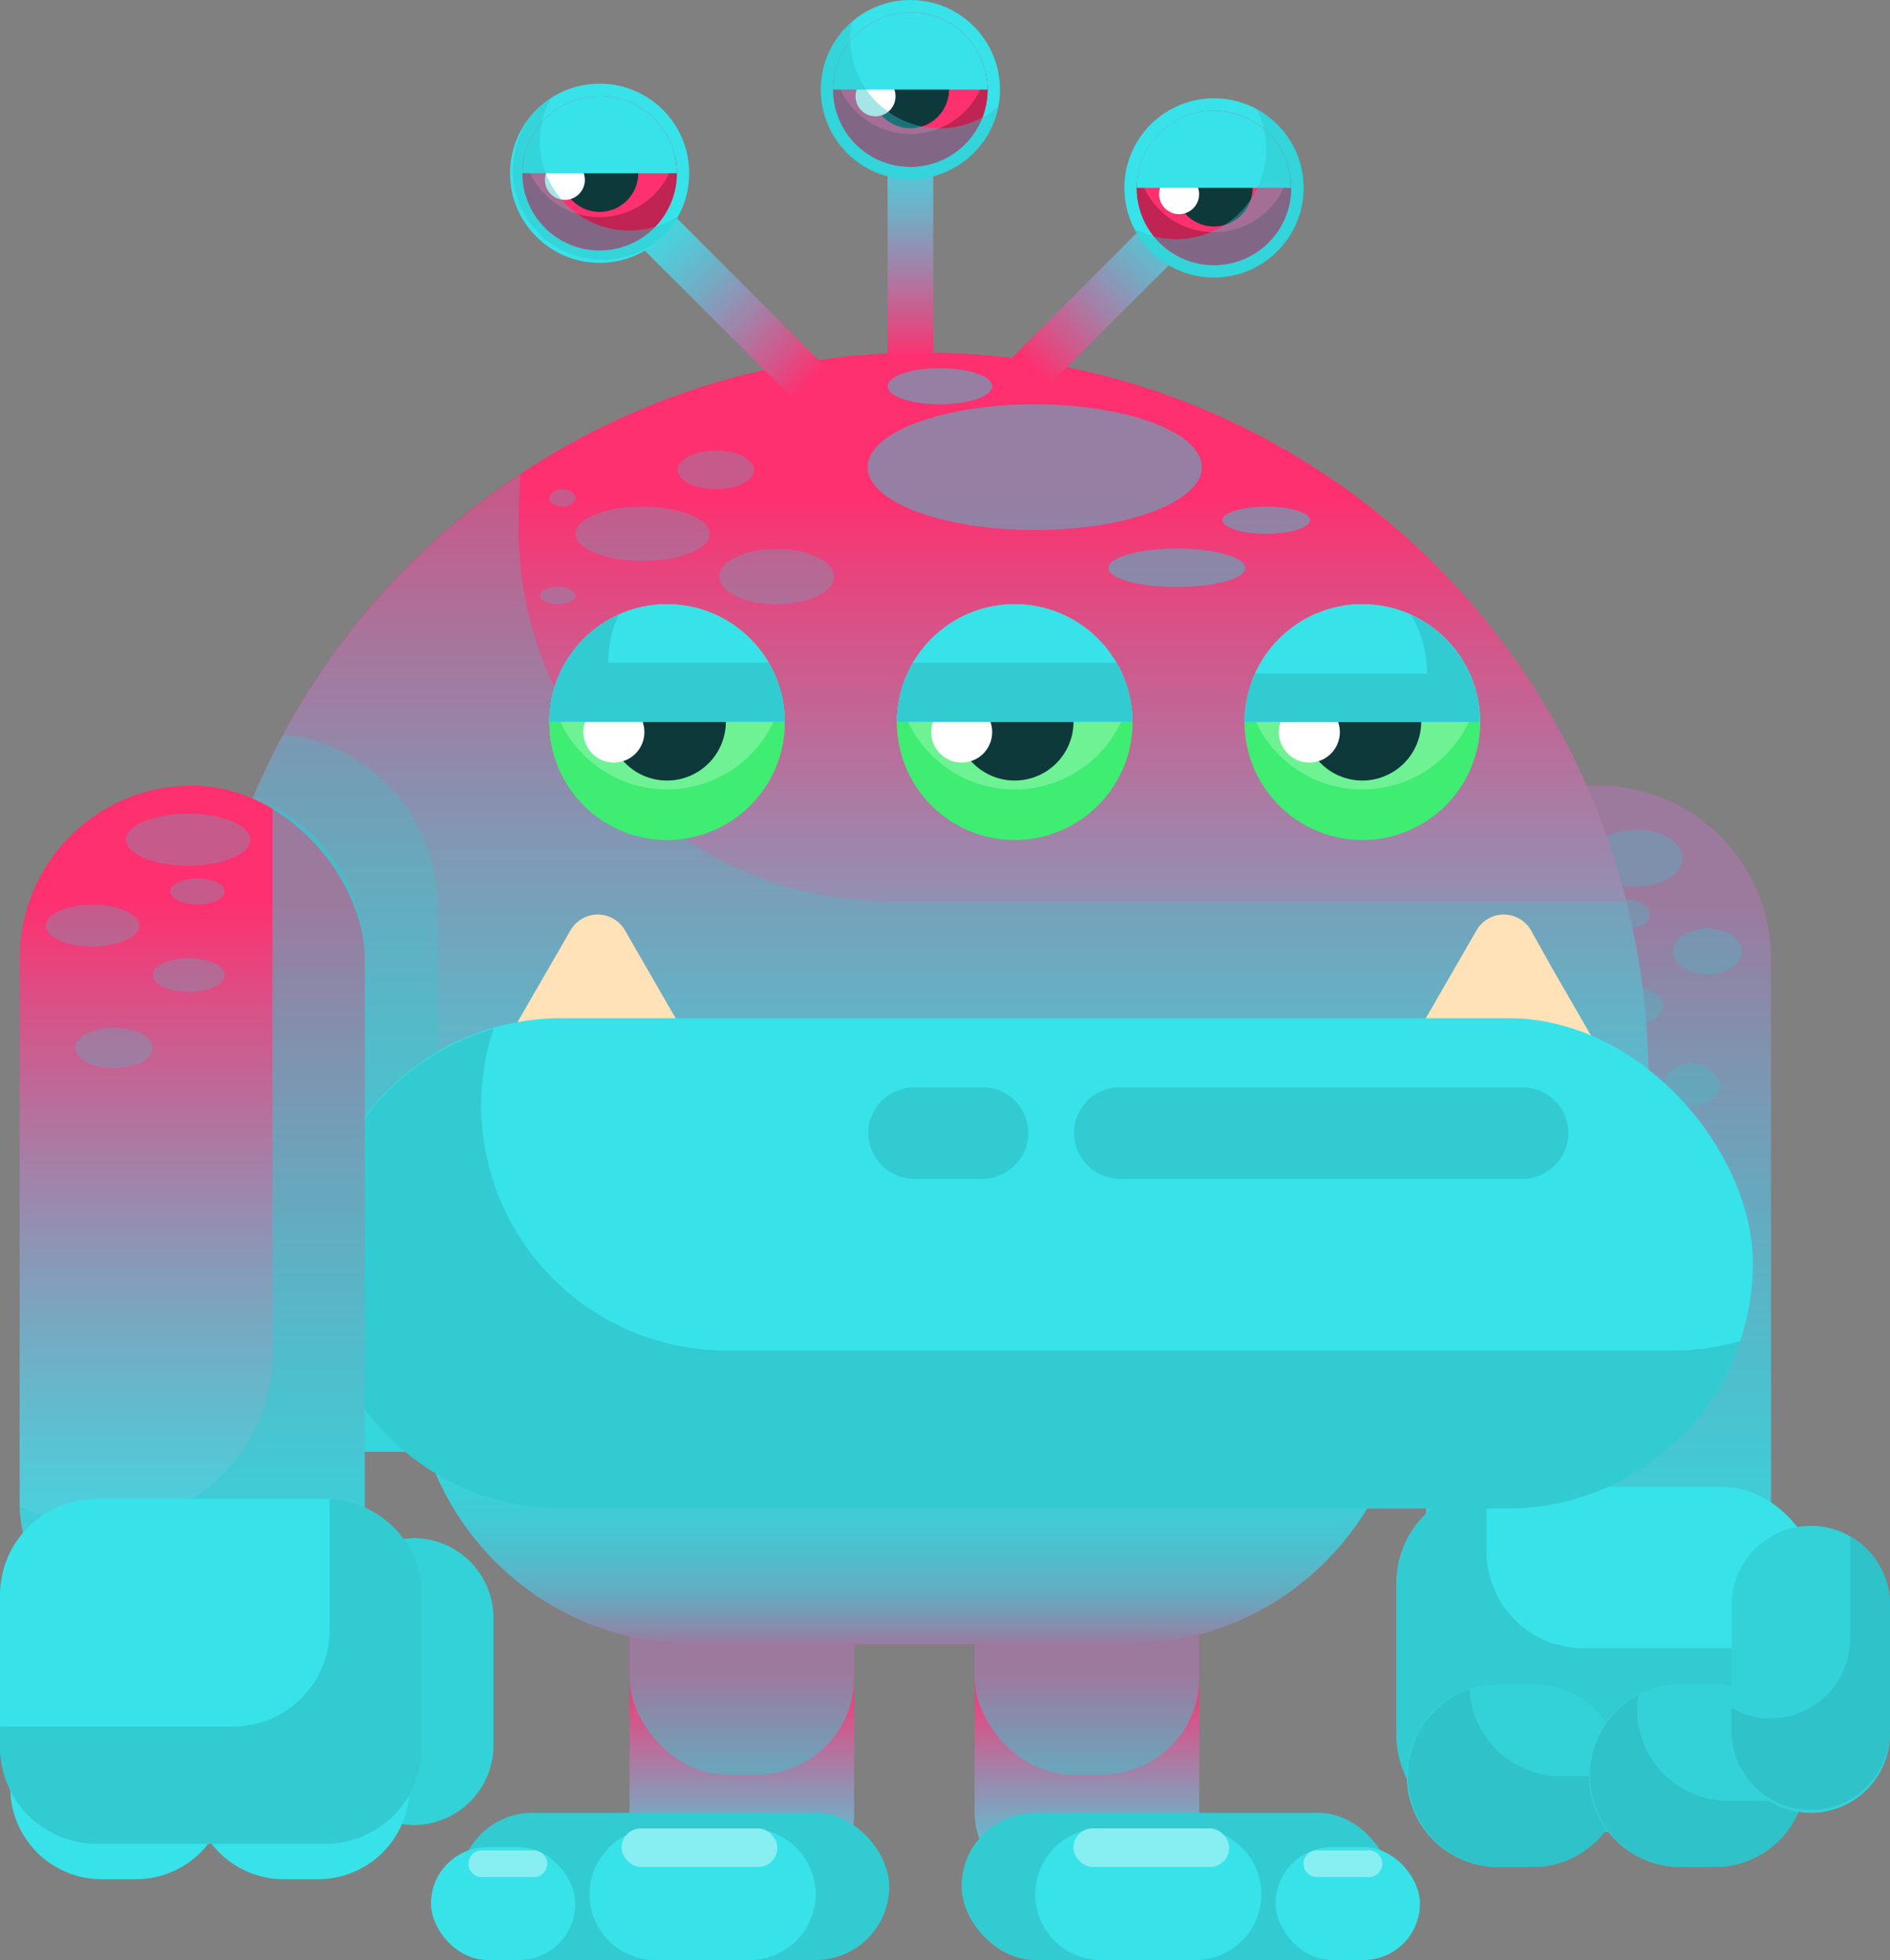 <svg xmlns="http://www.w3.org/2000/svg" xmlns:xlink="http://www.w3.org/1999/xlink" viewBox="0 0 165.42 171.51"><rect x="0" y="0" width="165.42" height="171.51" fill="#808080" stroke="none"/><defs><linearGradient id="Degradado_sin_nombre_164" x1="28.37" y1="68.74" x2="28.37" y2="146.69" gradientTransform="matrix(-1, 0, 0, 1, 168.27, 0)" gradientUnits="userSpaceOnUse"><stop offset="0.13" stop-color="#fe3070"/><stop offset="0.24" stop-color="#db4f85"/><stop offset="0.44" stop-color="#a183a9"/><stop offset="0.62" stop-color="#73acc4"/><stop offset="0.78" stop-color="#52cad8"/><stop offset="0.91" stop-color="#3edce5"/><stop offset="1" stop-color="#37e2e9"/></linearGradient><linearGradient id="Degradado_sin_nombre_166" x1="73.14" y1="129.14" x2="73.14" y2="167.06" gradientTransform="matrix(1, 0, 0, -1, 21.98, 296.2)" gradientUnits="userSpaceOnUse"><stop offset="0.46" stop-color="#fe3070"/><stop offset="0.49" stop-color="#f23b77"/><stop offset="0.68" stop-color="#a382a8"/><stop offset="0.83" stop-color="#69b6cb"/><stop offset="0.94" stop-color="#45d6e1"/><stop offset="1" stop-color="#37e2e9"/></linearGradient><linearGradient id="Degradado_sin_nombre_166-2" x1="103.34" y1="129.14" x2="103.34" y2="167.06" gradientTransform="matrix(1, 0, 0, -1, -38.41, 296.2)" xlink:href="#Degradado_sin_nombre_166"/><linearGradient id="Degradado_sin_nombre_165" x1="88.59" y1="143.88" x2="88.59" y2="110.88" gradientTransform="matrix(-1, 0, 0, 1, 168.27, 0)" gradientUnits="userSpaceOnUse"><stop offset="0" stop-color="#fe3070"/><stop offset="0" stop-color="#fb3272"/><stop offset="0.05" stop-color="#d2578b"/><stop offset="0.1" stop-color="#ae78a1"/><stop offset="0.15" stop-color="#8e95b4"/><stop offset="0.22" stop-color="#72adc5"/><stop offset="0.29" stop-color="#5cc1d2"/><stop offset="0.37" stop-color="#4bd0dd"/><stop offset="0.47" stop-color="#40dae4"/><stop offset="0.61" stop-color="#39e0e8"/><stop offset="1" stop-color="#37e2e9"/></linearGradient><linearGradient id="Degradado_sin_nombre_164-2" x1="87.54" y1="30.82" x2="87.54" y2="127.03" gradientTransform="matrix(1, 0, 0, -1, -6.81, 157.85)" xlink:href="#Degradado_sin_nombre_164"/><linearGradient id="Degradado_sin_nombre_164-3" x1="31.61" y1="40.07" x2="31.61" y2="14.55" gradientTransform="matrix(-0.71, -0.71, -0.71, 0.71, 138.89, 28.5)" xlink:href="#Degradado_sin_nombre_164"/><linearGradient id="Degradado_sin_nombre_164-4" x1="88.59" y1="34.59" x2="88.59" y2="9.07" xlink:href="#Degradado_sin_nombre_164"/><linearGradient id="Degradado_sin_nombre_164-5" x1="143.67" y1="38.82" x2="143.67" y2="13.31" gradientTransform="matrix(-0.71, 0.71, 0.71, 0.71, 147.23, -93.28)" xlink:href="#Degradado_sin_nombre_164"/><linearGradient id="Degradado_sin_nombre_164-6" x1="151.45" y1="68.74" x2="151.45" y2="146.69" gradientTransform="matrix(1, 0, 0, -1, -134.62, 215.43)" xlink:href="#Degradado_sin_nombre_164"/></defs><g style="isolation:isolate"><g id="Layer_2" data-name="Layer 2"><g id="OBJECTS"><path d="M139.9,146.69h0a15.14,15.14,0,0,0,15.1-15.1V83.84a15.14,15.14,0,0,0-15.1-15.1h0a15.14,15.14,0,0,0-15.1,15.1v47.75A15.14,15.14,0,0,0,139.9,146.69Z" style="fill:url(#Degradado_sin_nombre_164)"/><path d="M147.25,75.09c0,1.37-1.81,2.48-4,2.48s-4-1.11-4-2.48,1.81-2.49,4-2.49S147.25,73.71,147.25,75.09Z" style="fill:#31cbd1;opacity:0.27;mix-blend-mode:multiply"/><path d="M152.45,83.25c0,1.1-1.36,2-3,2s-3-.89-3-2,1.36-2,3-2S152.45,82.15,152.45,83.25Z" style="fill:#31cbd1;opacity:0.27;mix-blend-mode:multiply"/><path d="M144.39,80c0,.68-.79,1.24-1.77,1.24s-1.77-.56-1.77-1.24.79-1.25,1.77-1.25S144.39,79.33,144.39,80Z" style="fill:#31cbd1;opacity:0.27;mix-blend-mode:multiply"/><path d="M145.51,88c0,.88-1,1.6-2.33,1.6s-2.33-.72-2.33-1.6,1.05-1.61,2.33-1.61S145.51,87.07,145.51,88Z" style="fill:#31cbd1;opacity:0.27;mix-blend-mode:multiply"/><path d="M150.55,94.88c0,1.06-1.13,1.91-2.52,1.91s-2.52-.85-2.52-1.91a2.62,2.62,0,0,1,5,0Z" style="fill:#31cbd1;opacity:0.27;mix-blend-mode:multiply"/><path d="M139.9,146.69h0a15.14,15.14,0,0,0,15.1-15.1V83.84a15.14,15.14,0,0,0-15.1-15.1h0a15.14,15.14,0,0,0-15.1,15.1v47.75A15.14,15.14,0,0,0,139.9,146.69Z" style="fill:#31cbd1;opacity:0.48;mix-blend-mode:multiply"/><rect x="122.22" y="130.1" width="36.93" height="30.17" rx="8.43" transform="translate(281.38 290.37) rotate(180)" style="fill:#37e2e9"/><path d="M130.1,130.13v5.66a8.45,8.45,0,0,0,8.42,8.43H158.6c.19,0,.37,0,.56,0v7.65a8.46,8.46,0,0,1-8.43,8.43H130.65a8.46,8.46,0,0,1-8.43-8.43V138.53A8.45,8.45,0,0,1,130.1,130.13Z" style="fill:#31cbd1"/><path d="M131.12,163.37h3a8,8,0,0,0,8-8h0a8,8,0,0,0-8-8h-3a8,8,0,0,0-8,8h0A8,8,0,0,0,131.12,163.37Z" style="fill:#33d2d9"/><path d="M128.63,147.8a8,8,0,0,0,8,7.63h3a8,8,0,0,0,2.5-.41c0,.12,0,.24,0,.36a8,8,0,0,1-8,8h-3a8,8,0,0,1-2.49-15.57Z" style="fill:#30c2c9"/><path d="M147.07,163.37h3a8,8,0,0,0,8-8h0a8,8,0,0,0-8-8h-3a8,8,0,0,0-8,8h0A8,8,0,0,0,147.07,163.37Z" style="fill:#33d2d9"/><path d="M143.41,148.3a7.83,7.83,0,0,0-.12,1.29,8,8,0,0,0,8,8h3a8,8,0,0,0,3.66-.9,8,8,0,0,1-7.88,6.69h-3a8,8,0,0,1-3.66-15.07Z" style="fill:#30c2c9"/><path d="M158.48,133.53h0a6.93,6.93,0,0,1,6.93,6.93V151.7a6.94,6.94,0,0,1-6.94,6.94h0a6.93,6.93,0,0,1-6.93-6.93V140.46a6.93,6.93,0,0,1,6.93-6.93Z" transform="translate(316.96 292.16) rotate(180)" style="fill:#33d2d9"/><path d="M155,150.38a7,7,0,0,0,6.93-6.94v-9a6.94,6.94,0,0,1,3.49,6V151.7a6.94,6.94,0,0,1-13.87,0v-2.25A6.82,6.82,0,0,0,155,150.38Z" style="fill:#30c2c9"/><rect x="85.3" y="129.14" width="19.66" height="37.92" rx="8.43" transform="translate(190.26 296.2) rotate(180)" style="fill:url(#Degradado_sin_nombre_166)"/><rect x="55.1" y="129.14" width="19.66" height="37.92" rx="8.43" transform="translate(129.86 296.2) rotate(180)" style="fill:url(#Degradado_sin_nombre_166-2)"/><rect x="85.3" y="117.33" width="19.66" height="37.92" rx="8.43" transform="translate(190.26 272.58) rotate(-180)" style="fill:#31cbd1;opacity:0.48;mix-blend-mode:multiply"/><rect x="55.1" y="117.33" width="19.66" height="37.92" rx="8.43" transform="translate(129.86 272.58) rotate(-180)" style="fill:#31cbd1;opacity:0.48;mix-blend-mode:multiply"/><path d="M60.72,143.88H98.64a24.65,24.65,0,0,0,24.58-24.58h0a8.45,8.45,0,0,0-8.43-8.42H44.56a8.45,8.45,0,0,0-8.42,8.42h0A24.65,24.65,0,0,0,60.72,143.88Z" style="fill:url(#Degradado_sin_nombre_165)"/><path d="M60.72,143.88H98.64a24.65,24.65,0,0,0,24.58-24.58h0a8.45,8.45,0,0,0-8.43-8.42H44.56a8.45,8.45,0,0,0-8.42,8.42h0A24.65,24.65,0,0,0,60.72,143.88Z" style="fill:#31cbd1;opacity:0.48;mix-blend-mode:multiply"/><path d="M25.6,30.82H135.86a8.43,8.43,0,0,1,8.43,8.43V63.47A63.56,63.56,0,0,1,80.73,127h0A63.56,63.56,0,0,1,17.18,63.47V39.24a8.43,8.43,0,0,1,8.43-8.43Z" transform="translate(161.46 157.85) rotate(180)" style="fill:url(#Degradado_sin_nombre_164-2)"/><path d="M45.56,41.51c-.11,1.57-.18,3.16-.18,4.76h0A32.75,32.75,0,0,0,78,78.92h64.33a63.06,63.06,0,0,1,1.92,15.45V118.6a8.45,8.45,0,0,1-8.43,8.43H25.6a8.45,8.45,0,0,1-8.42-8.43V94.37A63.62,63.62,0,0,1,45.56,41.51Z" style="fill:#31cbd1;opacity:0.27;mix-blend-mode:multiply"/><path d="M54.7,81.41a2.75,2.75,0,0,0-4.77,0L48.09,84.6l-4.23,7.32h16.9L56.54,84.6Z" style="fill:#ffe2b8"/><path d="M134,81.41a2.75,2.75,0,0,0-4.77,0l-1.84,3.19-4.23,7.32H140l-4.22-7.32Z" style="fill:#ffe2b8"/><rect x="27.71" y="89.11" width="125.71" height="42.84" rx="21.42" transform="translate(181.13 221.05) rotate(180)" style="fill:#37e2e9"/><path d="M17.18,118.6V94.37a63,63,0,0,1,7.64-30.11,15.15,15.15,0,0,1,13.48,15V127H25.6A8.45,8.45,0,0,1,17.18,118.6Z" style="fill:#31cbd1;opacity:0.27;mix-blend-mode:multiply"/><path d="M43.21,90a21.33,21.33,0,0,0-1.1,6.76h0a21.48,21.48,0,0,0,21.42,21.42H146.4a21,21,0,0,0,5.91-.84A21.5,21.5,0,0,1,132,132H49.13a21.48,21.48,0,0,1-21.42-21.42h0A21.5,21.5,0,0,1,43.21,90Z" style="fill:#31cbd1"/><circle cx="119.24" cy="63.17" r="10.3" style="fill:#6ef294"/><path d="M114.09,63.17A5.15,5.15,0,1,0,119.24,58,5.16,5.16,0,0,0,114.09,63.17Z" style="fill:#0e393a"/><circle cx="114.6" cy="64.06" r="2.67" style="fill:#fff"/><path d="M119.24,69.08A10.3,10.3,0,0,0,129.3,61a10.59,10.59,0,0,1,.24,2.2,10.3,10.3,0,0,1-20.6,0,10.59,10.59,0,0,1,.24-2.2A10.3,10.3,0,0,0,119.24,69.08Z" style="fill:#3eed71"/><path d="M129.54,63.17a10.3,10.3,0,1,0-20.6,0Z" style="fill:#37e2e9"/><path d="M124.9,58.93a10.24,10.24,0,0,0-1.38-5.12,10.3,10.3,0,0,1,6,9.36h-20.6a10.22,10.22,0,0,1,.92-4.24Z" style="fill:#31cbd1"/><circle cx="88.81" cy="63.17" r="10.3" style="fill:#6ef294"/><path d="M83.66,63.17A5.15,5.15,0,1,0,88.81,58,5.15,5.15,0,0,0,83.66,63.17Z" style="fill:#0e393a"/><circle cx="84.17" cy="64.06" r="2.67" style="fill:#fff"/><path d="M88.81,69.08A10.3,10.3,0,0,0,98.87,61a10.59,10.59,0,0,1,.24,2.2,10.3,10.3,0,0,1-20.6,0,10,10,0,0,1,.24-2.2A10.29,10.29,0,0,0,88.81,69.08Z" style="fill:#3eed71"/><path d="M99.11,63.17a10.3,10.3,0,0,0-20.6,0Z" style="fill:#37e2e9"/><path d="M97.72,58a10.2,10.2,0,0,1,1.39,5.15H78.51A10.2,10.2,0,0,1,79.9,58Z" style="fill:#31cbd1"/><circle cx="58.38" cy="63.17" r="10.3" style="fill:#6ef294"/><path d="M53.23,63.17A5.15,5.15,0,1,0,58.38,58,5.15,5.15,0,0,0,53.23,63.17Z" style="fill:#0e393a"/><circle cx="53.73" cy="64.06" r="2.67" style="fill:#fff"/><path d="M58.38,69.08A10.3,10.3,0,0,0,68.44,61a10.59,10.59,0,0,1,.24,2.2,10.3,10.3,0,1,1-20.6,0,10,10,0,0,1,.24-2.2A10.29,10.29,0,0,0,58.38,69.08Z" style="fill:#3eed71"/><path d="M68.68,63.17a10.3,10.3,0,1,0-20.6,0Z" style="fill:#37e2e9"/><path d="M54.14,53.78A10.37,10.37,0,0,0,53.23,58H67.29a10.2,10.2,0,0,1,1.39,5.15H48.08A10.31,10.31,0,0,1,54.14,53.78Z" style="fill:#31cbd1"/><path d="M88.21,34.48h0a2,2,0,0,0,2.81,0l15.23-15.22a2,2,0,0,0,0-2.82h0a2,2,0,0,0-2.82,0L88.21,31.67A2,2,0,0,0,88.21,34.48Z" style="fill:url(#Degradado_sin_nombre_164-3)"/><path d="M79.68,34.59h0a2,2,0,0,0,2-2V11.06a2,2,0,0,0-2-2h0a2,2,0,0,0-2,2V32.6A2,2,0,0,0,79.68,34.59Z" style="fill:url(#Degradado_sin_nombre_164-4)"/><path d="M73.09,35.77h0a2,2,0,0,0,0-2.82L57.86,17.72a2,2,0,0,0-2.81,0h0a2,2,0,0,0,0,2.82L70.28,35.77A2,2,0,0,0,73.09,35.77Z" style="fill:url(#Degradado_sin_nombre_164-5)"/><circle cx="106.25" cy="16.44" r="7.84" style="fill:#37e2e9"/><circle cx="79.68" cy="7.84" r="7.84" style="fill:#37e2e9"/><circle cx="52.48" cy="15.16" r="7.84" style="fill:#37e2e9"/><ellipse cx="56.24" cy="46.71" rx="5.88" ry="2.37" style="fill:#31cbd1;opacity:0.27;mix-blend-mode:multiply"/><path d="M59.31,41.12c0,.93,1.5,1.69,3.34,1.69S66,42.05,66,41.12s-1.49-1.7-3.33-1.7S59.31,40.18,59.31,41.12Z" style="fill:#31cbd1;opacity:0.27;mix-blend-mode:multiply"/><ellipse cx="67.97" cy="50.45" rx="5.03" ry="2.42" style="fill:#31cbd1;opacity:0.27;mix-blend-mode:multiply"/><path d="M47.26,52.11c0,.42.69.76,1.55.76s1.55-.34,1.55-.76-.7-.75-1.55-.75S47.26,51.7,47.26,52.11Z" style="fill:#31cbd1;opacity:0.27;mix-blend-mode:multiply"/><ellipse cx="49.22" cy="43.57" rx="1.14" ry="0.76" style="fill:#31cbd1;opacity:0.27;mix-blend-mode:multiply"/><ellipse cx="90.56" cy="40.88" rx="14.63" ry="5.5" style="fill:#31cbd1;opacity:0.51;mix-blend-mode:lighten"/><path d="M107,45.52c0,.66,1.71,1.19,3.82,1.19s3.83-.53,3.83-1.19-1.71-1.18-3.83-1.18S107,44.87,107,45.52Z" style="fill:#31cbd1;opacity:0.51;mix-blend-mode:lighten"/><path d="M97,49.69c0,.92,2.67,1.67,6,1.67s6-.75,6-1.67S106.27,48,103,48,97,48.77,97,49.69Z" style="fill:#31cbd1;opacity:0.51;mix-blend-mode:lighten"/><path d="M77.69,33.8c0,.87,2,1.58,4.57,1.58s4.58-.71,4.58-1.58-2-1.58-4.58-1.58S77.69,32.93,77.69,33.8Z" style="fill:#31cbd1;opacity:0.51;mix-blend-mode:lighten"/><rect x="1.73" y="68.74" width="30.2" height="77.95" rx="15.1" transform="translate(33.65 215.43) rotate(180)" style="fill:url(#Degradado_sin_nombre_164-6)"/><path d="M8.75,133.53a15.15,15.15,0,0,0,15.1-15.1V70.67c0-.06,0-.12,0-.18a15.12,15.12,0,0,1,8.08,13.35v47.75a15.1,15.1,0,0,1-30.19.19A15,15,0,0,0,8.75,133.53Z" style="fill:#31cbd1;opacity:0.48;mix-blend-mode:multiply"/><path d="M36.26,159.7h0a7,7,0,0,0,6.93-6.94V141.53a7,7,0,0,0-6.93-6.94h0a7,7,0,0,0-6.94,6.94v11.23A7,7,0,0,0,36.26,159.7Z" style="fill:#33d2d9"/><rect y="131.17" width="36.93" height="30.17" rx="8.43" transform="translate(36.93 292.5) rotate(180)" style="fill:#37e2e9"/><path d="M24.84,164.44h3a8,8,0,0,0,8-8h0a8,8,0,0,0-8-8h-3a8,8,0,0,0-8,8h0A8,8,0,0,0,24.84,164.44Z" style="fill:#37e2e9"/><path d="M8.9,164.44h3a8,8,0,0,0,8-8h0a8,8,0,0,0-8-8h-3a8,8,0,0,0-8,8h0A8,8,0,0,0,8.9,164.44Z" style="fill:#37e2e9"/><path d="M.35,151.08H20.43a8.45,8.45,0,0,0,8.42-8.43V131.18a8.45,8.45,0,0,1,8.08,8.41v13.32a8.46,8.46,0,0,1-8.43,8.43H8.43A8.46,8.46,0,0,1,0,152.91v-1.85Z" style="fill:#31cbd1"/><ellipse cx="16.47" cy="73.48" rx="5.44" ry="2.28" style="fill:#31cbd1;opacity:0.27;mix-blend-mode:multiply"/><path d="M4,81c0,1,1.83,1.82,4.09,1.82S12.2,82,12.2,81s-1.83-1.83-4.1-1.83S4,80,4,81Z" style="fill:#31cbd1;opacity:0.27;mix-blend-mode:multiply"/><ellipse cx="17.28" cy="78.01" rx="2.39" ry="1.14" style="fill:#31cbd1;opacity:0.27;mix-blend-mode:multiply"/><path d="M13.37,85.31c0,.82,1.41,1.48,3.15,1.48s3.14-.66,3.14-1.48-1.4-1.47-3.14-1.47S13.37,84.5,13.37,85.31Z" style="fill:#31cbd1;opacity:0.27;mix-blend-mode:multiply"/><path d="M6.58,91.68c0,1,1.52,1.76,3.4,1.76s3.39-.79,3.39-1.76S11.85,89.93,10,89.93,6.58,90.71,6.58,91.68Z" style="fill:#31cbd1;opacity:0.27;mix-blend-mode:multiply"/><path d="M98,103.15h35.27a4.05,4.05,0,0,0,4-4h0a4,4,0,0,0-4-4H98a4,4,0,0,0-4,4h0A4.05,4.05,0,0,0,98,103.15Z" style="fill:#31cbd1;mix-blend-mode:screen"/><path d="M80,103.15h6a4.05,4.05,0,0,0,4-4h0a4,4,0,0,0-4-4H80a4,4,0,0,0-4,4h0A4.05,4.05,0,0,0,80,103.15Z" style="fill:#31cbd1;mix-blend-mode:screen"/><rect x="84.17" y="158.63" width="37.65" height="12.88" rx="6.44" transform="translate(205.98 330.14) rotate(180)" style="fill:#31cbd1"/><path d="M96.36,171.51h8.29a5.77,5.77,0,0,0,5.75-5.76h0a5.77,5.77,0,0,0-5.75-5.76H96.36a5.78,5.78,0,0,0-5.76,5.76h0A5.78,5.78,0,0,0,96.36,171.51Z" style="fill:#37e2e9"/><rect x="111.63" y="161.63" width="12.64" height="9.88" rx="4.94" transform="translate(235.91 333.14) rotate(180)" style="fill:#37e2e9"/><rect x="93.96" y="159.99" width="13.64" height="3.38" rx="1.69" transform="translate(201.55 323.36) rotate(-180)" style="fill:#87eef2"/><path d="M115.26,164.25h4.56a1.16,1.16,0,0,0,1.16-1.17h0a1.16,1.16,0,0,0-1.16-1.16h-4.56a1.16,1.16,0,0,0-1.17,1.16h0A1.17,1.17,0,0,0,115.26,164.25Z" style="fill:#87eef2"/><rect x="40.18" y="158.63" width="37.65" height="12.88" rx="6.44" style="fill:#31cbd1"/><path d="M65.64,171.51H57.35a5.77,5.77,0,0,1-5.76-5.76h0A5.77,5.77,0,0,1,57.35,160h8.29a5.77,5.77,0,0,1,5.75,5.76h0A5.77,5.77,0,0,1,65.64,171.51Z" style="fill:#37e2e9"/><rect x="37.72" y="161.63" width="12.64" height="9.88" rx="4.94" style="fill:#37e2e9"/><rect x="54.4" y="159.99" width="13.64" height="3.38" rx="1.69" style="fill:#87eef2"/><path d="M46.74,164.25H42.18A1.17,1.17,0,0,1,41,163.08h0a1.17,1.17,0,0,1,1.17-1.16h4.56a1.17,1.17,0,0,1,1.17,1.16h0A1.17,1.17,0,0,1,46.74,164.25Z" style="fill:#87eef2"/><circle cx="79.68" cy="7.84" r="6.76" style="fill:#fe306e"/><path d="M76.3,7.84a3.38,3.38,0,1,0,3.38-3.38A3.38,3.38,0,0,0,76.3,7.84Z" style="fill:#0e393a"/><circle cx="76.63" cy="8.43" r="1.75" style="fill:#fff"/><path d="M79.68,11.72a6.76,6.76,0,0,0,6.6-5.32,6.91,6.91,0,0,1,.16,1.44,6.76,6.76,0,1,1-13.52,0,6.91,6.91,0,0,1,.16-1.44A6.76,6.76,0,0,0,79.68,11.72Z" style="fill:#bf2453"/><path d="M86.44,7.84a6.76,6.76,0,1,0-13.52,0Z" style="fill:#37e2e9"/><circle cx="52.48" cy="15.16" r="6.76" style="fill:#fe306e"/><path d="M49.1,15.16a3.38,3.38,0,1,0,3.38-3.38A3.38,3.38,0,0,0,49.1,15.16Z" style="fill:#0e393a"/><circle cx="49.44" cy="15.74" r="1.75" style="fill:#fff"/><path d="M52.48,19a6.76,6.76,0,0,0,6.6-5.32,6.76,6.76,0,1,1-13.2,0A6.76,6.76,0,0,0,52.48,19Z" style="fill:#bf2453"/><path d="M59.24,15.16a6.76,6.76,0,0,0-13.52,0Z" style="fill:#37e2e9"/><path d="M99.49,16.44a6.76,6.76,0,1,0,6.76-6.76A6.76,6.76,0,0,0,99.49,16.44Z" style="fill:#fe306e"/><path d="M102.87,16.44a3.38,3.38,0,1,0,3.38-3.38A3.38,3.38,0,0,0,102.87,16.44Z" style="fill:#0e393a"/><path d="M101.45,17a1.75,1.75,0,1,0,1.75-1.76A1.75,1.75,0,0,0,101.45,17Z" style="fill:#fff"/><path d="M106.25,20.32a6.76,6.76,0,0,0,6.6-5.32,6.91,6.91,0,0,1,.16,1.44,6.76,6.76,0,0,1-13.52,0A6.91,6.91,0,0,1,99.65,15,6.76,6.76,0,0,0,106.25,20.32Z" style="fill:#bf2453"/><path d="M113,16.44a6.76,6.76,0,1,0-13.52,0Z" style="fill:#37e2e9"/><path d="M46.94,9.61a8,8,0,0,1,1.25-1,7.84,7.84,0,0,0,11.2,10.28A8,8,0,0,1,58,20.7,7.84,7.84,0,0,1,46.94,9.61Z" style="fill:#30c2c9;opacity:0.43;mix-blend-mode:multiply"/><path d="M74.56,1.91A7.84,7.84,0,0,0,87.38,9.32,7.84,7.84,0,1,1,74.56,1.91Z" style="fill:#30c2c9;opacity:0.43;mix-blend-mode:multiply"/><path d="M108.52,18.61A7.87,7.87,0,0,0,110,9.54a8.1,8.1,0,0,1,1.81,1.36A7.84,7.84,0,1,1,100.7,22a7.92,7.92,0,0,1-1.46-2A7.85,7.85,0,0,0,108.52,18.61Z" style="fill:#30c2c9;opacity:0.43;mix-blend-mode:multiply"/></g></g></g></svg>